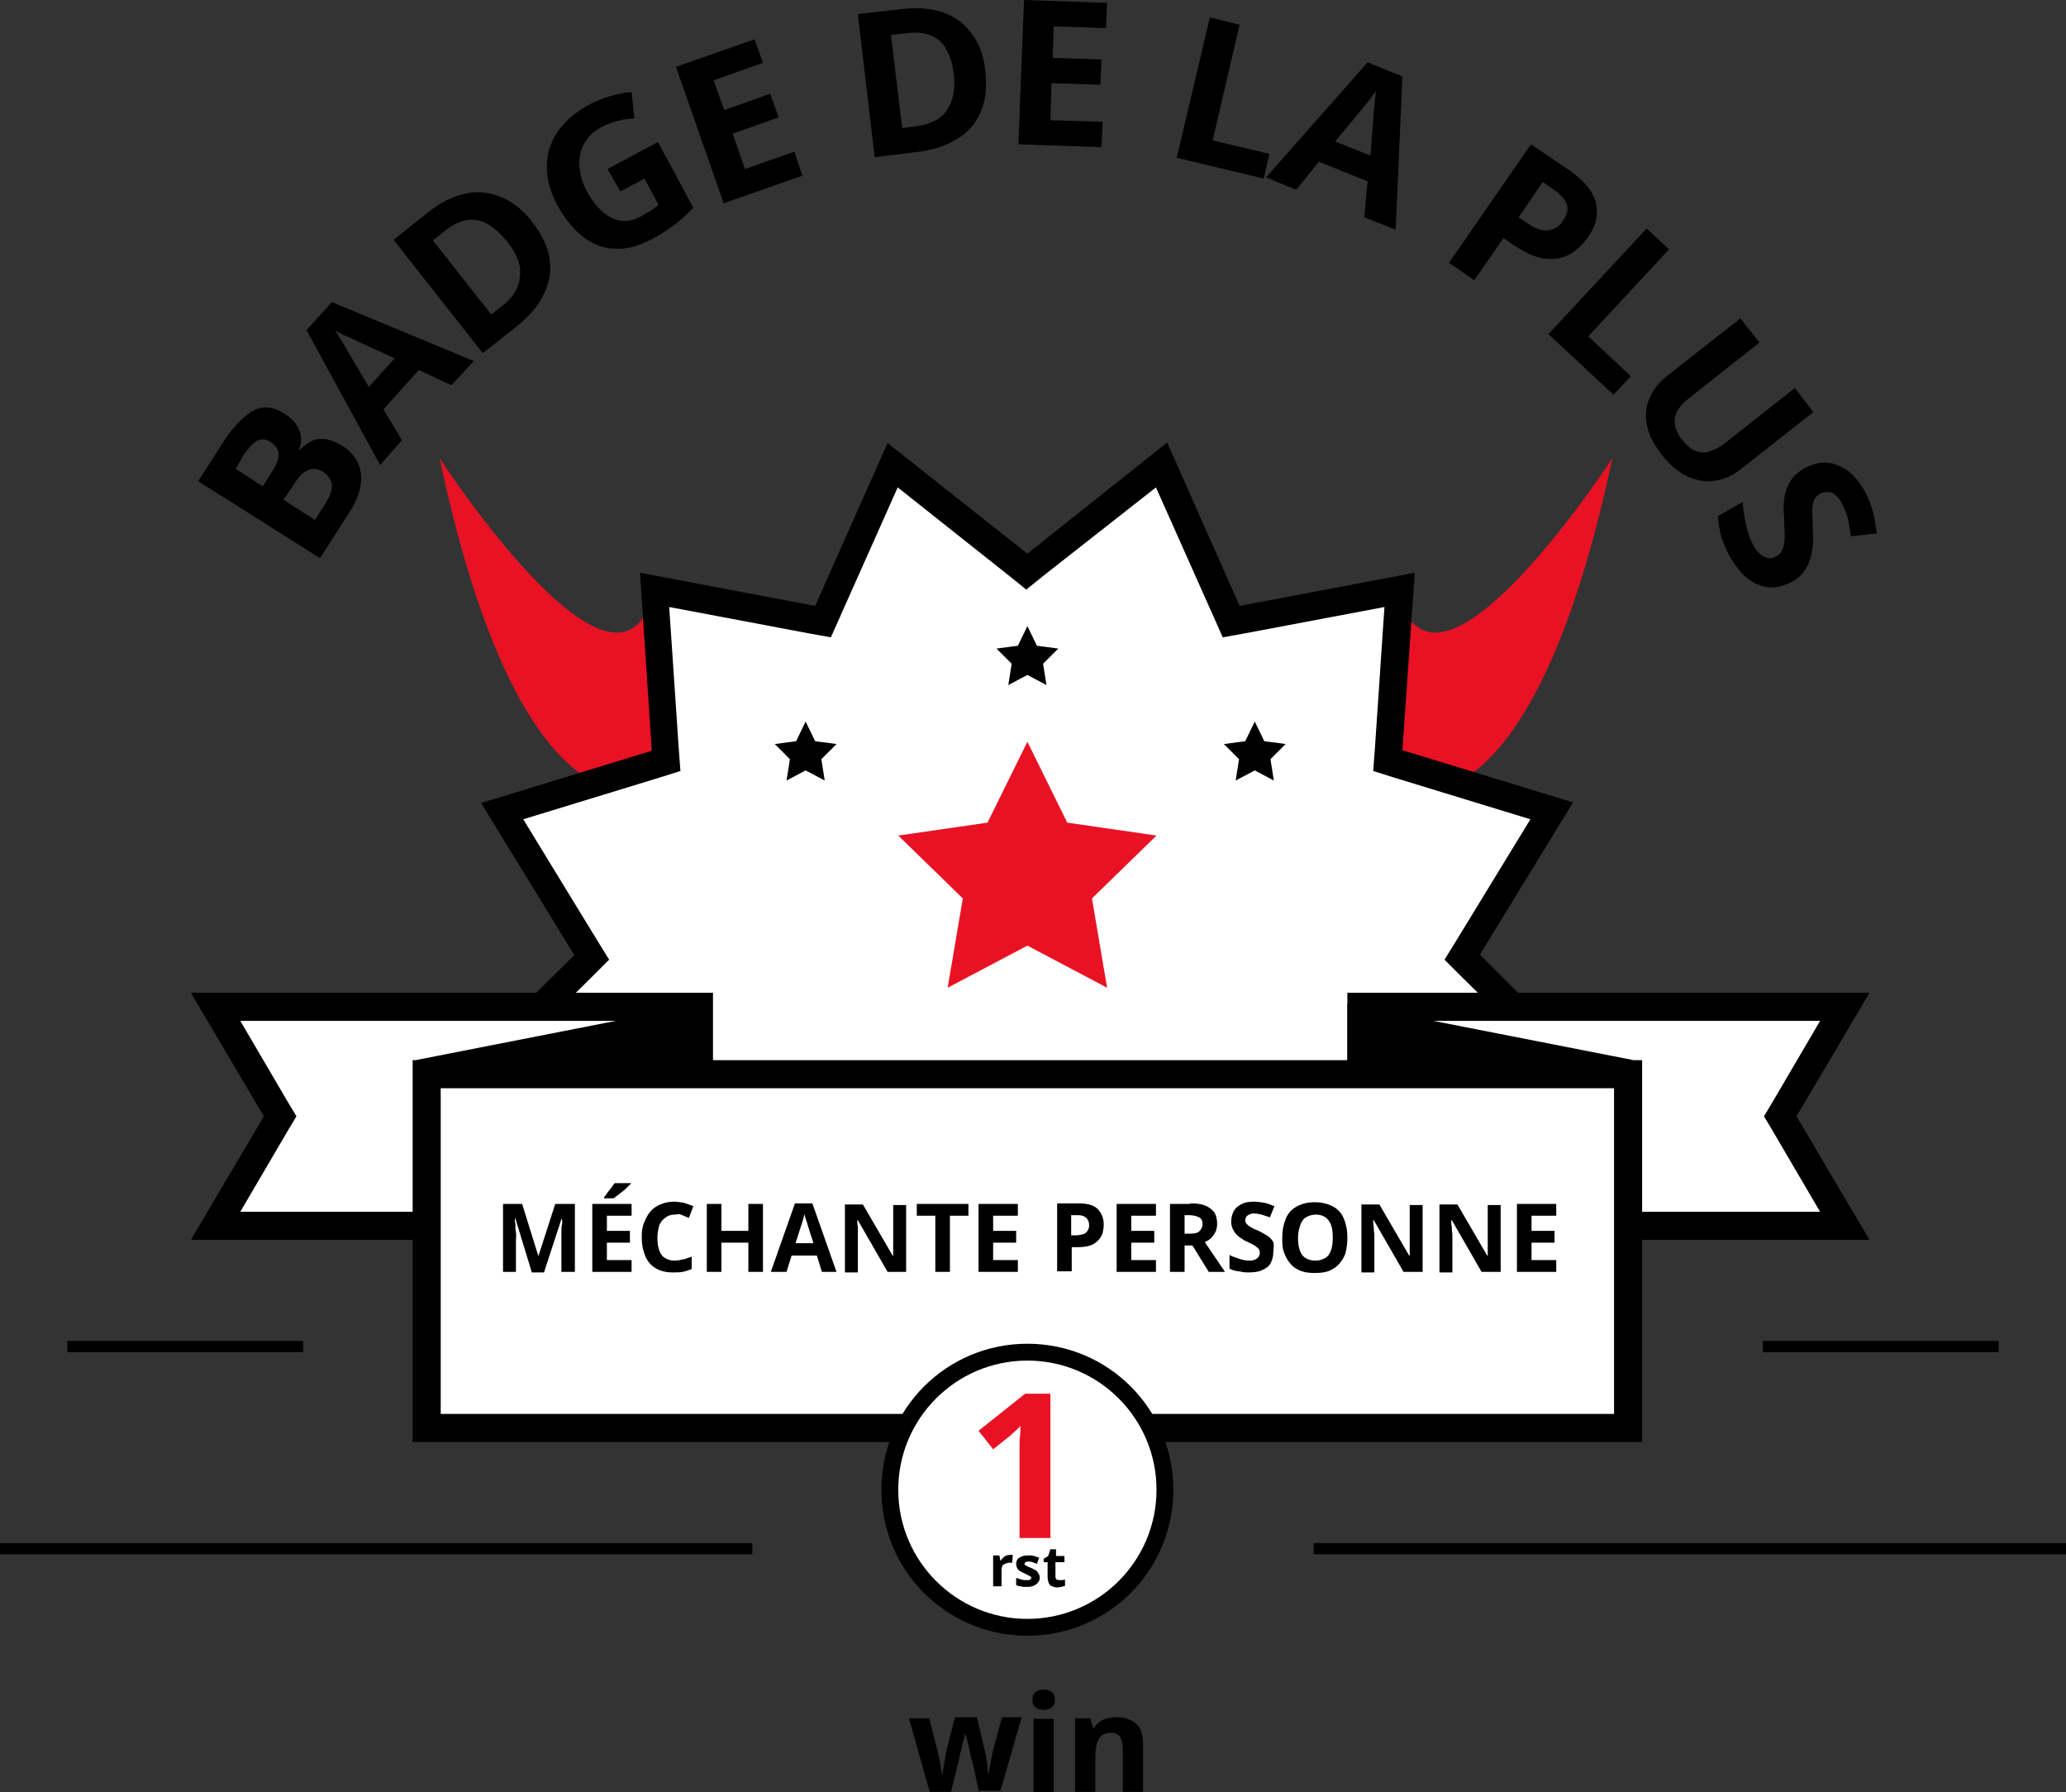<?xml version="1.0" encoding="utf-8"?>
<!-- Generator: Adobe Illustrator 24.1.3, SVG Export Plug-In . SVG Version: 6.00 Build 0)  -->
<svg version="1.1" id="Calque_1" xmlns="http://www.w3.org/2000/svg" xmlns:xlink="http://www.w3.org/1999/xlink" x="0px" y="0px"
	 viewBox="0 0 368 319.2" style="enable-background:new 0 0 368 319.2;" xml:space="preserve">
<rect x="0" y="0" width="368" height="319.2" fill="#333333" stroke="none"/>
<style type="text/css">
	.st0{fill:#E81224;}
	.st1{fill:#FFFFFF;}
	.st2{fill:none;stroke:#000000;stroke-width:2;stroke-miterlimit:10;}
</style>
<path class="st0" d="M254,140.5c0,0,19.8,4.3,33.2-58.9c0,0-30.6,47.1-37.7,25.3l-5.3,23.8L254,140.5z"/>
<path class="st0" d="M111.5,140.5c0,0-19.8,4.3-33.2-58.9c0,0,30.6,47.1,37.7,25.3l5.3,23.8L111.5,140.5z"/>
<g>
	<path d="M35.3,85.7l4.3-6.7c1.8-2.9,3.7-4.8,5.4-5.8c1.8-1,3.7-0.8,5.7,0.5c0.8,0.5,1.5,1.1,2,1.8c0.5,0.7,0.8,1.4,0.9,2.2
		c0.1,0.8,0,1.5-0.3,2.3l0.1,0.1c0.6-0.6,1.3-1.1,2-1.5c0.7-0.4,1.6-0.5,2.5-0.4c0.9,0.1,1.9,0.5,3.1,1.2c1.3,0.8,2.2,1.9,2.8,3.1
		c0.5,1.2,0.7,2.6,0.4,4.1c-0.3,1.5-0.9,3.1-2,4.7l-5.2,8.1L35.3,85.7z M46.8,86.6l1.7-2.7c0.9-1.3,1.2-2.4,1.1-3.2
		c-0.1-0.8-0.5-1.4-1.4-2c-0.8-0.5-1.6-0.6-2.4-0.2c-0.7,0.4-1.5,1.2-2.4,2.5L42,83.5L46.8,86.6z M50.5,89l5.6,3.6l1.9-3
		c0.9-1.4,1.2-2.5,1.1-3.4c-0.2-0.9-0.7-1.6-1.6-2.2c-0.5-0.3-1.1-0.5-1.6-0.5s-1.1,0.2-1.7,0.6c-0.6,0.4-1.2,1.1-1.8,2.1L50.5,89z"
		/>
	<path d="M80.4,68.6l-5.8-2.7l-6.3,7l3.3,5.5l-3.9,4.4l-13.1-24l4.5-5l25.3,10.5L80.4,68.6z M70.3,63.8l-5.7-2.6
		c-0.4-0.2-0.9-0.4-1.5-0.7S62,60,61.3,59.7c-0.6-0.3-1.1-0.6-1.6-0.8c0.3,0.4,0.6,0.9,1,1.6c0.4,0.6,0.8,1.2,1.1,1.8
		c0.3,0.6,0.6,1,0.7,1.2l3.2,5.4L70.3,63.8z"/>
	<path d="M94.7,39.4c1.8,2.3,2.9,4.5,3.2,6.7c0.3,2.2,0,4.3-1.1,6.4c-1,2.1-2.7,4-5,5.8L86,62.9L70.1,42.7l6.3-5
		c2.1-1.7,4.2-2.7,6.4-3.2c2.1-0.5,4.2-0.3,6.2,0.5C91.1,35.8,93,37.2,94.7,39.4z M90.3,43c-1.2-1.5-2.4-2.5-3.6-3.2
		c-1.2-0.6-2.4-0.8-3.6-0.6c-1.2,0.2-2.4,0.8-3.7,1.8l-2.3,1.8L87.5,56l1.8-1.4c2.1-1.6,3.2-3.4,3.3-5.3
		C92.9,47.3,92.1,45.2,90.3,43z"/>
	<path d="M108.2,30.1l9-4.8l6.3,11.7c-1,1-2,2-3.2,2.9s-2.5,1.8-4.2,2.7c-2.3,1.2-4.4,1.8-6.4,1.7c-2,0-3.9-0.7-5.7-2
		c-1.7-1.3-3.3-3.2-4.7-5.7c-1.3-2.4-1.9-4.7-1.9-6.9c0-2.2,0.6-4.3,1.9-6.2c1.3-1.9,3.1-3.5,5.7-4.9c1.2-0.6,2.4-1.1,3.8-1.5
		c1.3-0.4,2.5-0.6,3.7-0.7l0.5,4.7c-0.9,0-1.8,0.1-2.8,0.4c-1,0.2-2,0.6-3,1.1c-1.4,0.7-2.4,1.7-3.1,2.9s-1,2.5-0.9,4
		c0.1,1.5,0.5,3,1.3,4.5c0.8,1.5,1.7,2.7,2.7,3.6c1,0.9,2.1,1.5,3.3,1.7c1.2,0.2,2.5-0.1,3.9-0.9c0.7-0.4,1.2-0.7,1.7-1
		c0.4-0.3,0.8-0.6,1.2-0.9l-2.5-4.7l-4.3,2.3L108.2,30.1z"/>
	<path d="M142.9,31.3l-14,4.9l-8.5-24.3l14-4.9l1.5,4.2l-8.8,3.1l1.9,5.3l8.2-2.9l1.5,4.2l-8.2,2.9l2.2,6.3l8.8-3.1L142.9,31.3z"/>
	<path d="M175.5,12.5c0.3,2.9,0.1,5.3-0.8,7.4c-0.9,2.1-2.3,3.7-4.3,4.9c-2,1.2-4.4,2-7.4,2.3l-7.2,0.9l-3-25.5l8-0.9
		c2.7-0.3,5.1-0.1,7.1,0.6c2.1,0.7,3.8,1.9,5.1,3.7C174.3,7.5,175.2,9.8,175.5,12.5z M169.9,13.3c-0.2-1.9-0.7-3.4-1.4-4.6
		s-1.6-2-2.8-2.4c-1.1-0.5-2.5-0.6-4.1-0.4l-2.9,0.3l2,16.6l2.3-0.3c2.6-0.3,4.5-1.2,5.6-2.8S170.2,16.1,169.9,13.3z"/>
	<path d="M196.2,26.2l-14.8-0.5L182.4,0l14.8,0.5L197,5l-9.3-0.3l-0.2,5.6l8.7,0.3l-0.2,4.5l-8.7-0.3l-0.2,6.6l9.3,0.3L196.2,26.2z"
		/>
	<path d="M209.6,28.1l5.9-25l5.3,1.3L216,25l10.1,2.4l-1,4.4L209.6,28.1z"/>
	<path d="M243,38.7l0.6-6.4l-8.7-3.5l-4,5l-5.4-2.2l18.1-20.5l6.2,2.5l-1.2,27.3L243,38.7z M244.1,27.7l0.5-6.2
		c0-0.4,0.1-0.9,0.1-1.6c0.1-0.7,0.1-1.3,0.2-2c0.1-0.7,0.1-1.3,0.2-1.7c-0.3,0.4-0.7,0.9-1.1,1.5c-0.5,0.6-0.9,1.1-1.3,1.6
		c-0.4,0.5-0.7,0.9-0.9,1.1l-4,4.8L244.1,27.7z"/>
	<path d="M279.5,30.3c2.7,1.9,4.3,3.8,4.8,5.9c0.4,2,0,4.1-1.5,6.1c-0.6,0.9-1.4,1.7-2.3,2.4c-0.9,0.7-1.8,1.1-2.9,1.3
		c-1.1,0.2-2.3,0.2-3.6-0.2c-1.3-0.3-2.7-1.1-4.3-2.1l-1.9-1.3l-5.2,7.5l-4.5-3.1l14.6-21.1L279.5,30.3z M276.8,33.8l-2-1.4
		l-4.3,6.3l1.5,1c0.8,0.6,1.6,1,2.4,1.2c0.8,0.2,1.5,0.2,2.2-0.1c0.7-0.2,1.3-0.7,1.8-1.5c0.7-1,1-2,0.7-2.9
		C278.7,35.5,278,34.6,276.8,33.8z"/>
	<path d="M275.8,59.5l17.5-18.8l4,3.7l-14.4,15.5l7.6,7.1l-3.1,3.3L275.8,59.5z"/>
	<path d="M323,73.4L310,83.6c-1.4,1.1-2.9,1.8-4.5,2c-1.6,0.3-3.2,0-4.8-0.7c-1.6-0.7-3.2-2-4.7-3.9c-2.1-2.7-3-5.2-2.8-7.7
		c0.3-2.5,1.5-4.6,3.8-6.4l13-10.2l3.4,4.3L301,70.8c-1.7,1.3-2.6,2.6-2.7,3.8s0.3,2.5,1.4,3.8c0.7,0.9,1.5,1.6,2.3,1.9
		c0.8,0.3,1.6,0.4,2.5,0.1s1.9-0.8,2.9-1.6l12.3-9.7L323,73.4z"/>
	<path d="M319.2,103.6c-1.3,0.7-2.7,1.1-4,1s-2.6-0.6-3.8-1.5s-2.3-2.3-3.3-4c-0.4-0.8-0.8-1.6-1.1-2.4c-0.3-0.8-0.6-1.6-0.7-2.4
		s-0.3-1.6-0.3-2.4l4.4-2.5c0.1,1.3,0.3,2.7,0.6,4c0.3,1.4,0.7,2.6,1.3,3.7c0.4,0.8,0.9,1.3,1.4,1.7s0.9,0.5,1.4,0.6
		s0.9-0.1,1.4-0.4c0.6-0.3,0.9-0.8,1.1-1.4c0.2-0.6,0.3-1.3,0.3-2.2c0-0.9-0.1-1.8-0.1-2.9c0-0.7-0.1-1.4-0.1-2.2s0.1-1.6,0.3-2.5
		c0.2-0.8,0.6-1.6,1.1-2.4c0.5-0.8,1.3-1.4,2.3-2c1.3-0.7,2.7-1.1,4-1c1.3,0.1,2.5,0.6,3.7,1.4c1.1,0.9,2.2,2.1,3,3.6
		c0.7,1.2,1.1,2.4,1.5,3.6c0.3,1.2,0.5,2.5,0.7,4l-4.6,0.5c-0.2-1.3-0.4-2.4-0.6-3.3c-0.2-0.9-0.6-1.8-1.1-2.7
		c-0.3-0.6-0.7-1-1.1-1.4c-0.4-0.3-0.9-0.5-1.3-0.5c-0.5,0-0.9,0.1-1.4,0.3c-0.5,0.3-0.9,0.7-1.1,1.2s-0.3,1.2-0.3,2
		c0,0.8,0.1,1.8,0.1,3c0.1,1.4,0.1,2.7-0.1,3.9s-0.5,2.2-1,3C321.2,102.2,320.3,103,319.2,103.6z"/>
</g>
<g>
	<polygon class="st1" points="133.2,249.3 131.2,238.2 100.8,236.5 110,207.5 83.8,191.8 105.5,170.4 89.6,144.4 118.8,135.5 
		116.8,105 146.7,110.7 159.1,82.8 183,101.7 206.9,82.8 219.3,110.7 249.2,105 247.2,135.5 276.4,144.4 260.5,170.4 282.2,191.8 
		256,207.5 265.2,236.5 234.8,238.2 232.8,249.3 	"/>
	<g>
		<path d="M205.9,86.8l10.3,23.1l1.6,3.6l3.9-0.7l24.9-4.7l-1.7,25.2l-0.3,4l3.8,1.2l24.2,7.4l-13.2,21.6l-2.1,3.4l2.8,2.8l18,17.8
			l-21.7,13l-3.4,2l1.2,3.8l7.7,24.1l-25.3,1.4l-4,0.2l-0.7,3.9l-1.3,7.1h-95.4l-1.3-7.1l-0.7-3.9l-4-0.2l-25.3-1.4l7.7-24.1
			l1.2-3.8l-3.4-2l-21.7-13l18-17.8l2.8-2.8l-2.1-3.4l-13.2-21.6l24.2-7.4l3.8-1.2l-0.3-4l-1.7-25.2l24.9,4.7l3.9,0.7l1.6-3.6
			l10.3-23.1l19.8,15.7l3.1,2.5l3.1-2.5L205.9,86.8 M207.9,78.8L183,98.6l-24.9-19.7l-12.9,29L114,102l2.1,31.7l-30.4,9.3l16.6,27.1
			l-22.6,22.3l2.5,1.5l24.7,14.8l-9.6,30.3l31.7,1.7l2,11.2h103.7l2-11.2l31.7-1.7l-9.6-30.3l24.7-14.8l2.5-1.5L263.6,170l16.6-27.1
			l-30.4-9.3L252,102l-31.2,5.9L207.9,78.8L207.9,78.8z"/>
	</g>
</g>
<g>
	<polygon class="st1" points="242.5,218.3 242.5,179.3 328.6,179.3 317.1,198.8 328.6,218.3 	"/>
	<path d="M324.2,181.8l-8.5,14.5l-1.5,2.5l1.5,2.5l8.5,14.5H245v-34H324.2 M333,176.8h-93v44h93l-13-22L333,176.8L333,176.8z"/>
</g>
<g>
	<polygon class="st1" points="38.4,218.3 49.9,198.8 38.4,179.3 124.5,179.3 124.5,218.3 	"/>
	<path d="M122,181.8v34H42.8l8.5-14.5l1.5-2.5l-1.5-2.5l-8.5-14.5H122 M127,176.8H34l13,22l-13,22h93V176.8L127,176.8z"/>
</g>
<g>
	<rect x="76" y="191.3" class="st1" width="214" height="63"/>
	<path d="M287.5,193.8v58h-209v-58H287.5 M292.5,188.8h-5h-209h-5v5v58v5h5h209h5v-5v-58V188.8L292.5,188.8z"/>
</g>
<g>
	<polygon points="125,178.8 125,192.8 74,188.8 	"/>
</g>
<g>
	<polygon points="240,178.8 240,192.8 291,188.8 	"/>
</g>
<g>
	<path d="M94.7,226.5l-2.9-9.5h-0.1c0,0.2,0,0.6,0.1,1c0,0.5,0,0.9,0.1,1.5s0,1,0,1.4v5.6h-2.3v-12.1H93l2.9,9.3h0l3-9.3h3.5v12.1
		h-2.4v-5.7c0-0.4,0-0.8,0-1.3c0-0.5,0-1,0.1-1.4s0-0.8,0-1h-0.1l-3.1,9.5H94.7z"/>
	<path d="M112.5,226.5h-7v-12.1h7v2.1h-4.4v2.7h4.1v2.1h-4.1v3.1h4.4V226.5z M112.4,210.6v0.2c-0.2,0.2-0.4,0.3-0.6,0.6
		c-0.3,0.2-0.5,0.5-0.8,0.7s-0.6,0.5-0.9,0.7c-0.3,0.2-0.5,0.4-0.8,0.6h-1.7v-0.2c0.2-0.2,0.4-0.5,0.6-0.8c0.2-0.3,0.5-0.6,0.7-0.9
		c0.2-0.3,0.4-0.6,0.6-0.8H112.4z"/>
	<path d="M120.2,216.3c-0.5,0-0.9,0.1-1.3,0.3c-0.4,0.2-0.7,0.5-1,0.8c-0.3,0.4-0.5,0.8-0.6,1.3s-0.2,1.1-0.2,1.7
		c0,0.9,0.1,1.6,0.3,2.2c0.2,0.6,0.5,1.1,1,1.4s1,0.5,1.7,0.5c0.5,0,1-0.1,1.5-0.2c0.5-0.1,1-0.3,1.6-0.5v2.2
		c-0.5,0.2-1.1,0.4-1.6,0.5s-1.1,0.1-1.8,0.1c-1.3,0-2.3-0.3-3.1-0.8c-0.8-0.5-1.4-1.2-1.8-2.2s-0.6-2-0.6-3.3
		c0-0.9,0.1-1.8,0.4-2.5s0.6-1.4,1.1-2s1.1-1,1.8-1.3s1.5-0.5,2.4-0.5c0.6,0,1.2,0.1,1.8,0.2c0.6,0.2,1.2,0.4,1.7,0.6l-0.8,2.1
		c-0.5-0.2-0.9-0.4-1.4-0.6S120.7,216.3,120.2,216.3z"/>
	<path d="M135.9,226.5h-2.6v-5.2h-4.8v5.2h-2.6v-12.1h2.6v4.8h4.8v-4.8h2.6V226.5z"/>
	<path d="M146.4,226.5l-0.9-2.9H141l-0.9,2.9h-2.8l4.3-12.2h3.1l4.3,12.2H146.4z M144.9,221.4l-0.9-2.8c-0.1-0.2-0.1-0.4-0.2-0.7
		c-0.1-0.3-0.2-0.6-0.3-0.9c-0.1-0.3-0.2-0.6-0.2-0.8c-0.1,0.2-0.1,0.5-0.2,0.8c-0.1,0.3-0.2,0.7-0.3,1s-0.2,0.5-0.2,0.6l-0.9,2.8
		H144.9z"/>
	<path d="M161.4,226.5h-3.3l-5.3-9.2h-0.1c0,0.4,0,0.8,0.1,1.2c0,0.4,0,0.8,0,1.2s0,0.8,0,1.2v5.7h-2.3v-12.1h3.2l5.3,9.1h0.1
		c0-0.4,0-0.7,0-1.1c0-0.4,0-0.7,0-1.1s0-0.7,0-1.1v-5.7h2.3V226.5z"/>
	<path d="M169.2,226.5h-2.6v-10h-3.3v-2.1h9.2v2.1h-3.3V226.5z"/>
	<path d="M181.3,226.5h-7v-12.1h7v2.1h-4.4v2.7h4.1v2.1h-4.1v3.1h4.4V226.5z"/>
	<path d="M192.1,214.3c1.6,0,2.7,0.3,3.4,1c0.7,0.7,1.1,1.6,1.1,2.8c0,0.5-0.1,1-0.2,1.5c-0.2,0.5-0.4,0.9-0.8,1.3
		c-0.4,0.4-0.8,0.7-1.4,0.9s-1.3,0.3-2.2,0.3h-1.1v4.3h-2.6v-12.1H192.1z M192,216.4h-1.2v3.6h0.8c0.5,0,0.9-0.1,1.3-0.2
		c0.4-0.1,0.6-0.3,0.8-0.6c0.2-0.3,0.3-0.6,0.3-1c0-0.6-0.2-1-0.5-1.3C193.2,216.6,192.7,216.4,192,216.4z"/>
	<path d="M205.9,226.5h-7v-12.1h7v2.1h-4.4v2.7h4.1v2.1h-4.1v3.1h4.4V226.5z"/>
	<path d="M212,214.3c1.1,0,2,0.1,2.7,0.4s1.2,0.7,1.6,1.2c0.3,0.5,0.5,1.2,0.5,2c0,0.6-0.1,1-0.3,1.5c-0.2,0.4-0.5,0.8-0.8,1.1
		s-0.7,0.5-1.1,0.7l3.6,5.3h-2.9l-2.9-4.7H211v4.7h-2.6v-12.1H212z M211.8,216.4H211v3.3h0.8c0.9,0,1.5-0.1,1.8-0.4s0.6-0.7,0.6-1.3
		c0-0.6-0.2-1-0.6-1.2S212.6,216.4,211.8,216.4z"/>
	<path d="M226.8,223.1c0,0.7-0.2,1.3-0.5,1.9s-0.9,0.9-1.5,1.2s-1.5,0.4-2.4,0.4c-0.4,0-0.8,0-1.2-0.1s-0.8-0.1-1.2-0.2
		c-0.4-0.1-0.7-0.2-1-0.4v-2.4c0.6,0.3,1.2,0.5,1.8,0.7c0.6,0.2,1.2,0.3,1.8,0.3c0.4,0,0.8-0.1,1-0.2c0.3-0.1,0.4-0.3,0.6-0.5
		c0.1-0.2,0.2-0.4,0.2-0.7c0-0.3-0.1-0.6-0.3-0.8c-0.2-0.2-0.5-0.4-0.8-0.6c-0.4-0.2-0.8-0.4-1.2-0.6c-0.3-0.1-0.6-0.3-0.9-0.5
		c-0.3-0.2-0.6-0.4-0.9-0.7s-0.5-0.6-0.7-1c-0.2-0.4-0.3-0.9-0.3-1.4c0-0.7,0.2-1.3,0.5-1.9c0.3-0.5,0.8-0.9,1.4-1.2
		c0.6-0.3,1.3-0.4,2.2-0.4c0.6,0,1.2,0.1,1.8,0.2c0.6,0.1,1.2,0.4,1.8,0.6l-0.8,2c-0.6-0.2-1.1-0.4-1.5-0.5
		c-0.4-0.1-0.9-0.2-1.4-0.2c-0.3,0-0.6,0.1-0.8,0.2c-0.2,0.1-0.4,0.2-0.5,0.4c-0.1,0.2-0.2,0.4-0.2,0.6c0,0.3,0.1,0.5,0.3,0.7
		s0.4,0.4,0.8,0.6c0.3,0.2,0.8,0.4,1.3,0.6c0.6,0.3,1.1,0.6,1.6,0.9c0.4,0.3,0.8,0.7,1,1.1S226.8,222.5,226.8,223.1z"/>
	<path d="M240,220.4c0,0.9-0.1,1.8-0.3,2.6s-0.6,1.4-1.1,2c-0.5,0.6-1.1,1-1.8,1.3c-0.7,0.3-1.6,0.4-2.6,0.4c-1,0-1.8-0.1-2.6-0.4
		c-0.7-0.3-1.3-0.7-1.8-1.3c-0.5-0.6-0.8-1.2-1.1-2s-0.3-1.6-0.3-2.6c0-1.3,0.2-2.3,0.6-3.3s1-1.7,1.9-2.2c0.9-0.5,1.9-0.8,3.3-0.8
		c1.3,0,2.4,0.3,3.3,0.8s1.5,1.2,1.9,2.2S240,219.1,240,220.4z M231.2,220.4c0,0.8,0.1,1.6,0.3,2.2s0.5,1.1,1,1.4
		c0.5,0.3,1,0.5,1.8,0.5c0.7,0,1.3-0.2,1.8-0.5c0.5-0.3,0.8-0.8,1-1.4c0.2-0.6,0.3-1.3,0.3-2.2c0-1.3-0.2-2.3-0.7-3
		s-1.3-1.1-2.3-1.1c-0.7,0-1.3,0.2-1.8,0.5c-0.5,0.3-0.8,0.8-1,1.4S231.2,219.5,231.2,220.4z"/>
	<path d="M253.3,226.5h-3.3l-5.3-9.2h-0.1c0,0.4,0,0.8,0.1,1.2c0,0.4,0,0.8,0.1,1.2c0,0.4,0,0.8,0,1.2v5.7h-2.3v-12.1h3.2l5.3,9.1
		h0.1c0-0.4,0-0.7,0-1.1s0-0.7,0-1.1s0-0.7,0-1.1v-5.7h2.3V226.5z"/>
	<path d="M267.2,226.5h-3.3l-5.3-9.2h-0.1c0,0.4,0,0.8,0.1,1.2c0,0.4,0,0.8,0.1,1.2c0,0.4,0,0.8,0,1.2v5.7h-2.3v-12.1h3.2l5.3,9.1
		h0.1c0-0.4,0-0.7,0-1.1s0-0.7,0-1.1s0-0.7,0-1.1v-5.7h2.3V226.5z"/>
	<path d="M277.2,226.5h-7v-12.1h7v2.1h-4.4v2.7h4.1v2.1h-4.1v3.1h4.4V226.5z"/>
</g>
<g>
	<circle class="st1" cx="183" cy="265.3" r="24.5"/>
	<g>
		<path d="M183,242.3c12.7,0,23,10.3,23,23s-10.3,23-23,23s-23-10.3-23-23S170.3,242.3,183,242.3 M183,239.3c-14.4,0-26,11.6-26,26
			s11.6,26,26,26c14.4,0,26-11.6,26-26S197.4,239.3,183,239.3L183,239.3z"/>
	</g>
</g>
<g>
	<path d="M174.4,319.2l-1-4.6c-0.1-0.3-0.1-0.7-0.3-1.2s-0.3-1.1-0.4-1.7s-0.3-1.2-0.4-1.7s-0.2-0.9-0.3-1.1h-0.1
		c-0.1,0.2-0.1,0.6-0.3,1.1s-0.2,1.1-0.4,1.7s-0.3,1.2-0.4,1.7s-0.2,1-0.3,1.2l-1.1,4.5h-3.8l-3.7-13.1h3.6l1.5,5.8
		c0.1,0.4,0.2,0.9,0.3,1.4s0.2,1.1,0.3,1.6s0.1,0.9,0.2,1.2h0.1c0-0.2,0-0.5,0.1-0.9s0.1-0.8,0.2-1.2s0.1-0.8,0.2-1.1
		s0.1-0.5,0.1-0.7l1.6-6.3h3.9l1.5,6.3c0.1,0.2,0.1,0.6,0.2,1.1s0.2,1,0.2,1.5s0.1,0.9,0.1,1.2h0.1c0-0.3,0.1-0.7,0.2-1.2
		s0.2-1.1,0.3-1.6s0.2-1.1,0.3-1.5l1.6-5.8h3.5l-3.8,13.1H174.4z"/>
	<path d="M185.9,300.9c0.5,0,1,0.1,1.4,0.4s0.6,0.7,0.6,1.4c0,0.7-0.2,1.1-0.6,1.4s-0.8,0.4-1.4,0.4c-0.5,0-1-0.1-1.4-0.4
		s-0.6-0.7-0.6-1.4c0-0.7,0.2-1.1,0.6-1.4S185.4,300.9,185.9,300.9z M187.7,306.1v13.1h-3.6v-13.1H187.7z"/>
	<path d="M198.9,305.8c1.4,0,2.5,0.4,3.4,1.1s1.3,2,1.3,3.7v8.5H200v-7.7c0-0.9-0.2-1.6-0.5-2.1s-0.9-0.7-1.6-0.7
		c-1.1,0-1.8,0.4-2.2,1.1s-0.6,1.8-0.6,3.2v6.2h-3.6v-13.1h2.7l0.5,1.7h0.2c0.3-0.5,0.6-0.8,1-1.1s0.9-0.5,1.4-0.6
		S198.4,305.8,198.9,305.8z"/>
</g>
<polygon points="143.5,128.5 145.2,132 149,132.5 146.3,135.2 146.9,139 143.5,137.2 140.1,139 140.7,135.2 138,132.5 141.8,132 "/>
<polygon points="223.5,128.5 225.2,132 229,132.5 226.3,135.2 226.9,139 223.5,137.2 220.1,139 220.7,135.2 218,132.5 221.8,132 "/>
<polygon points="183,111.5 184.7,115 188.5,115.5 185.8,118.2 186.4,122 183,120.2 179.6,122 180.2,118.2 177.5,115.5 181.3,115 "/>
<g>
	<polygon class="st0" points="183,132.1 190.1,146.5 206,148.8 194.5,160 197.2,175.9 183,168.4 168.8,175.9 171.5,160 160,148.8 
		175.9,146.5 	"/>
</g>
<g>
	<path class="st0" d="M187,273.9h-5.4V259c0-0.4,0-0.9,0-1.5s0-1.2,0.1-1.9s0-1.2,0.1-1.7c-0.1,0.2-0.4,0.4-0.8,0.8s-0.8,0.7-1.1,1
		l-3,2.4l-2.6-3.3l8.3-6.6h4.5V273.9z"/>
</g>
<g>
	<path d="M179.9,276.9c0.1,0,0.2,0,0.3,0c0.1,0,0.2,0,0.2,0l-0.1,1.4c0,0-0.1,0-0.2,0c-0.1,0-0.2,0-0.2,0c-0.2,0-0.4,0-0.6,0.1
		c-0.2,0-0.3,0.1-0.5,0.2s-0.3,0.3-0.3,0.4c-0.1,0.2-0.1,0.4-0.1,0.7v2.8h-1.5V277h1.1l0.2,0.9h0.1c0.1-0.2,0.2-0.4,0.4-0.5
		c0.2-0.2,0.3-0.3,0.6-0.4C179.4,277,179.7,276.9,179.9,276.9z"/>
	<path d="M185.2,280.9c0,0.4-0.1,0.7-0.3,0.9c-0.2,0.3-0.4,0.4-0.8,0.6s-0.8,0.2-1.3,0.2c-0.4,0-0.7,0-1-0.1c-0.3,0-0.5-0.1-0.8-0.2
		V281c0.3,0.1,0.6,0.2,1,0.3c0.3,0.1,0.6,0.1,0.9,0.1c0.3,0,0.5,0,0.6-0.1c0.1-0.1,0.2-0.2,0.2-0.3c0-0.1,0-0.2-0.1-0.2
		c-0.1-0.1-0.2-0.2-0.3-0.2s-0.4-0.2-0.8-0.4c-0.3-0.1-0.6-0.3-0.8-0.4c-0.2-0.1-0.4-0.3-0.5-0.5c-0.1-0.2-0.2-0.5-0.2-0.8
		c0-0.5,0.2-0.9,0.6-1.1c0.4-0.3,0.9-0.4,1.6-0.4c0.3,0,0.7,0,1,0.1c0.3,0.1,0.6,0.2,0.9,0.3l-0.4,1.1c-0.3-0.1-0.5-0.2-0.8-0.3
		c-0.2-0.1-0.5-0.1-0.7-0.1c-0.2,0-0.4,0-0.5,0.1s-0.2,0.1-0.2,0.3c0,0.1,0,0.2,0.1,0.2c0.1,0.1,0.2,0.1,0.3,0.2
		c0.2,0.1,0.4,0.2,0.7,0.3c0.3,0.1,0.6,0.3,0.8,0.4s0.4,0.3,0.5,0.5S185.2,280.5,185.2,280.9z"/>
	<path d="M188.7,281.4c0.2,0,0.3,0,0.5,0c0.2,0,0.3-0.1,0.5-0.1v1.1c-0.2,0.1-0.4,0.1-0.6,0.2c-0.2,0-0.5,0.1-0.8,0.1
		c-0.3,0-0.6-0.1-0.9-0.2c-0.3-0.1-0.5-0.3-0.6-0.6c-0.1-0.3-0.2-0.6-0.2-1.1v-2.6h-0.7v-0.6l0.8-0.5l0.4-1.2h1v1.2h1.5v1.1H188v2.6
		c0,0.2,0.1,0.4,0.2,0.5C188.3,281.3,188.5,281.4,188.7,281.4z"/>
</g>
<line class="st2" x1="12" y1="239.8" x2="54" y2="239.8"/>
<line class="st2" x1="0" y1="275.8" x2="134" y2="275.8"/>
<line class="st2" x1="356" y1="239.8" x2="314" y2="239.8"/>
<line class="st2" x1="368" y1="275.8" x2="234" y2="275.8"/>
</svg>
